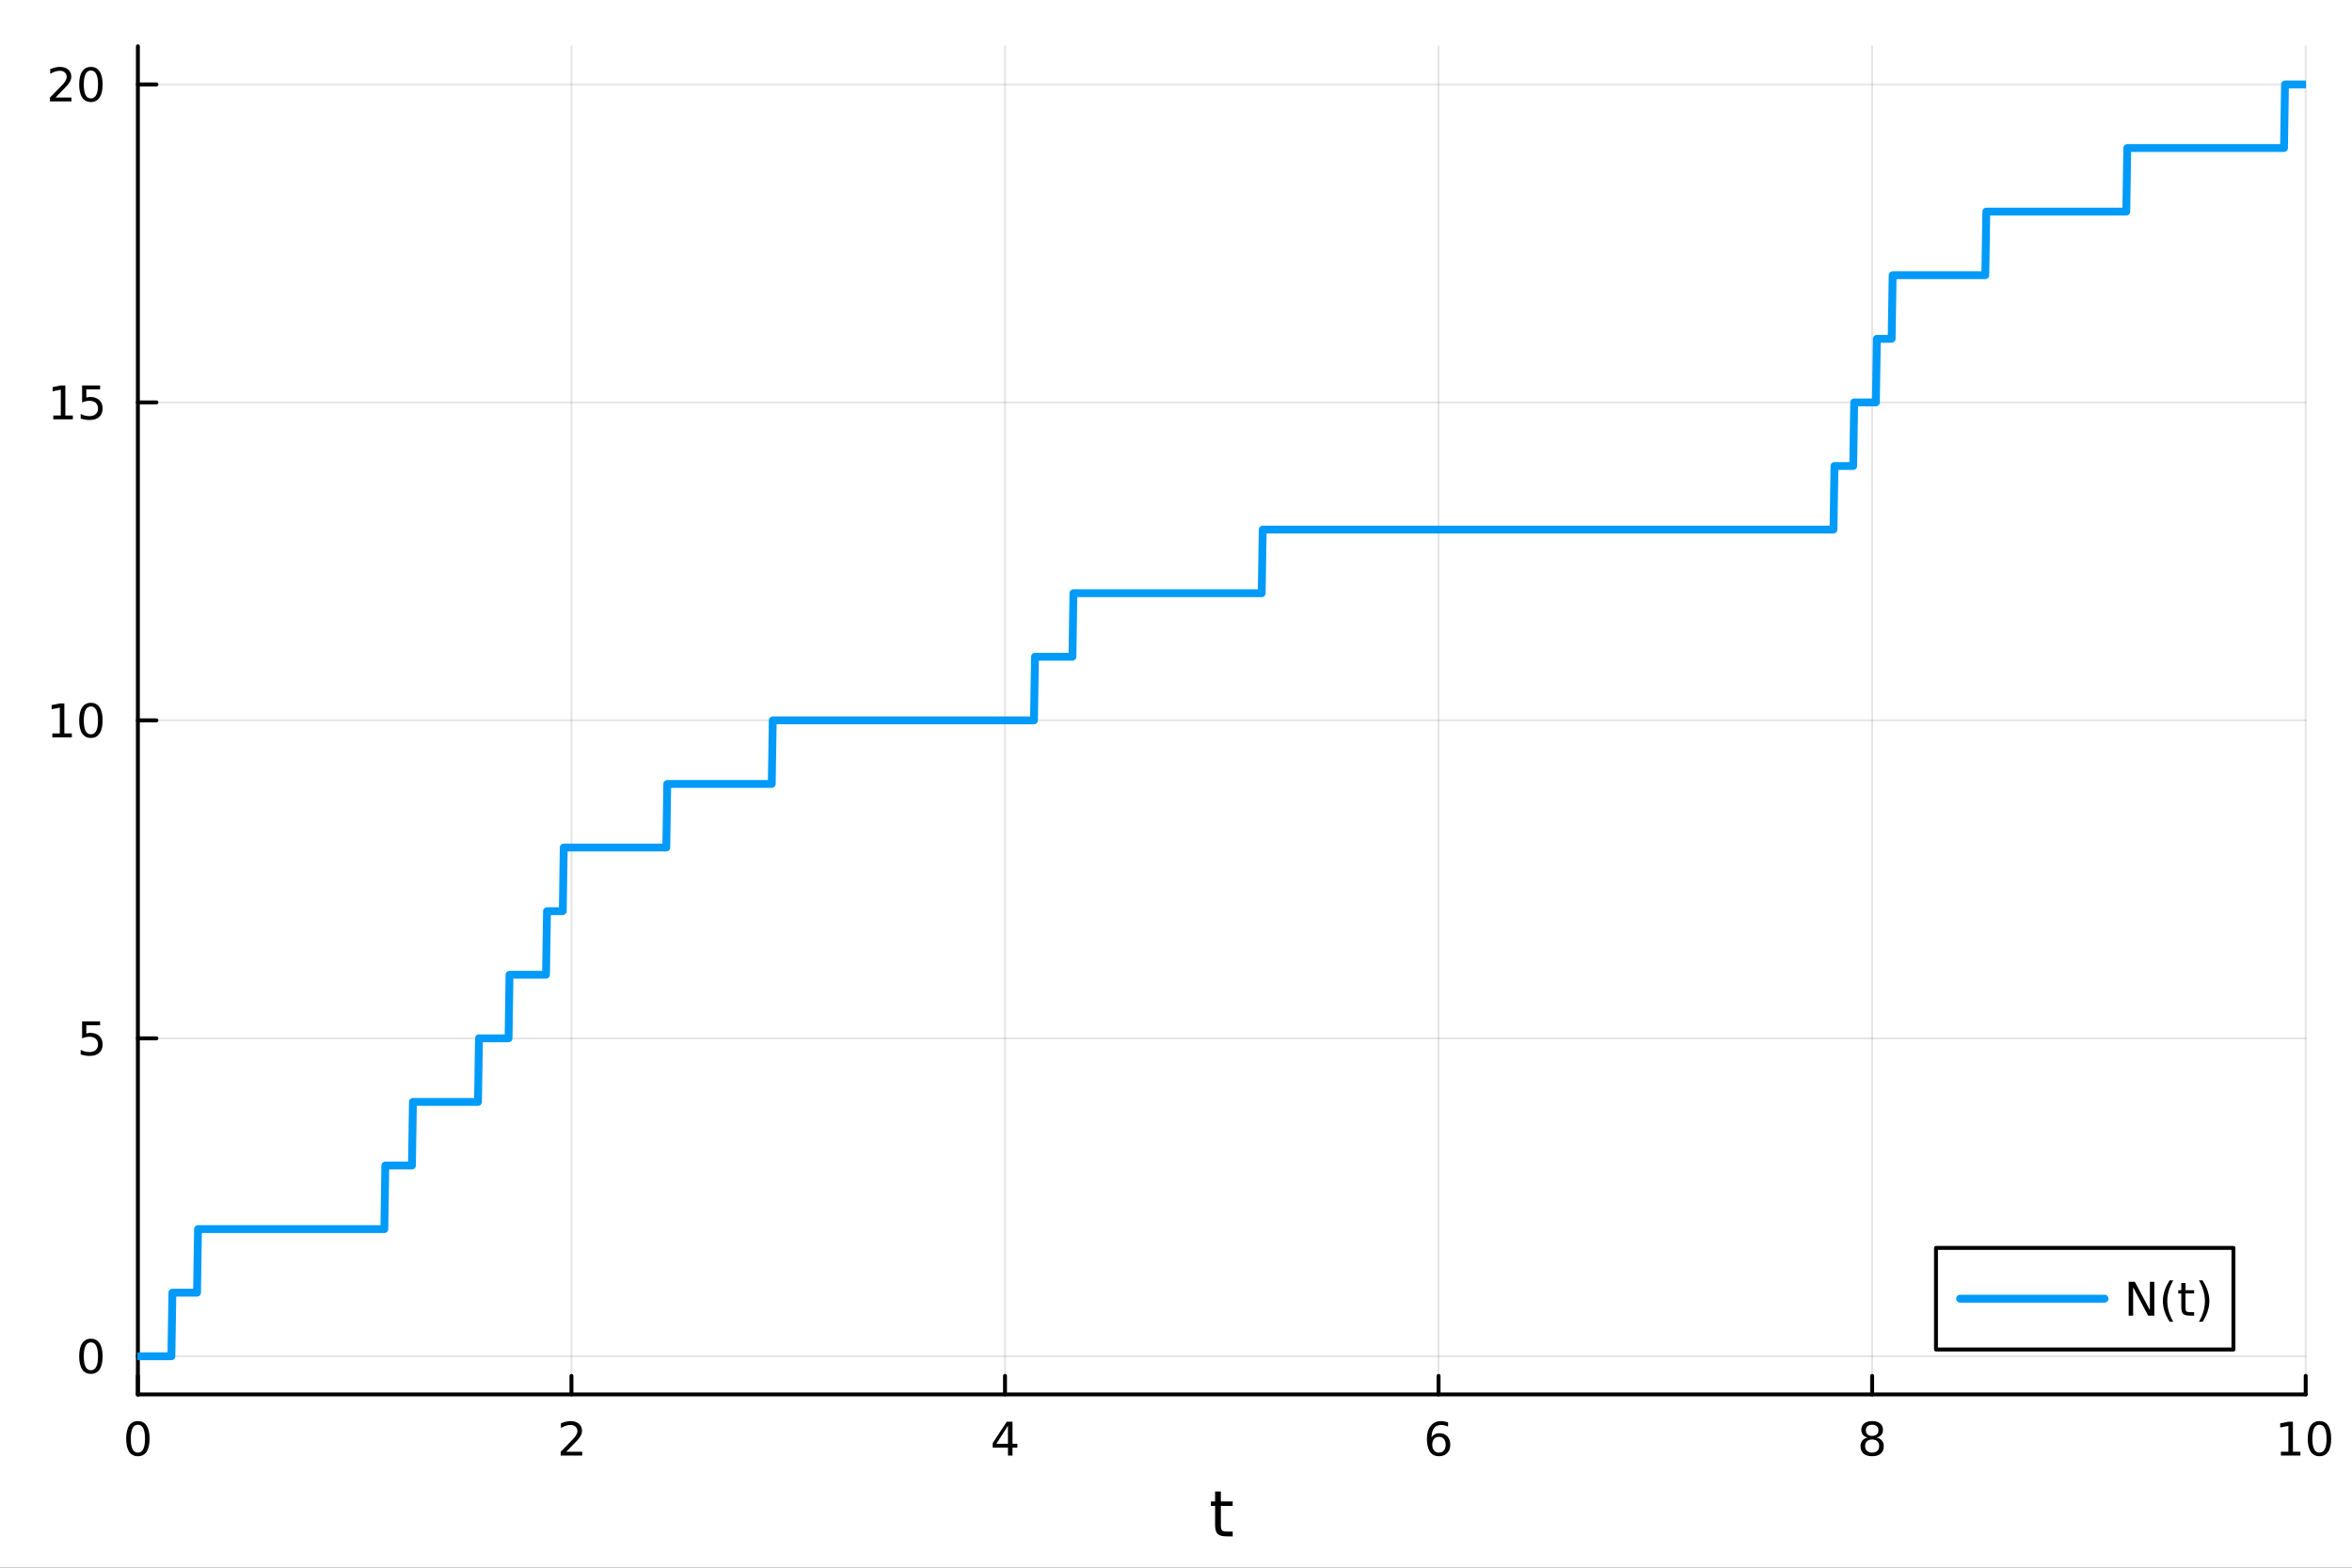 <?xml version="1.0" encoding="utf-8"?>
<svg xmlns="http://www.w3.org/2000/svg" xmlns:xlink="http://www.w3.org/1999/xlink" width="600" height="400" viewBox="0 0 2400 1600">
<rect x="0" y="0" width="2400" height="1600" fill="#333333" stroke="none"/>
<defs>
  <clipPath id="clip480">
    <rect x="0" y="0" width="2400" height="1600"/>
  </clipPath>
</defs>
<path clip-path="url(#clip480)" d="M0 1600 L2400 1600 L2400 0 L0 0  Z" fill="#ffffff" fill-rule="evenodd" fill-opacity="1"/>
<defs>
  <clipPath id="clip481">
    <rect x="480" y="0" width="1681" height="1600"/>
  </clipPath>
</defs>
<path clip-path="url(#clip480)" d="M140.696 1423.18 L2352.76 1423.18 L2352.76 47.244 L140.696 47.244  Z" fill="#ffffff" fill-rule="evenodd" fill-opacity="1"/>
<defs>
  <clipPath id="clip482">
    <rect x="140" y="47" width="2213" height="1377"/>
  </clipPath>
</defs>
<polyline clip-path="url(#clip482)" style="stroke:#000000; stroke-linecap:round; stroke-linejoin:round; stroke-width:2; stroke-opacity:0.1; fill:none" points="140.696,1423.18 140.696,47.244 "/>
<polyline clip-path="url(#clip482)" style="stroke:#000000; stroke-linecap:round; stroke-linejoin:round; stroke-width:2; stroke-opacity:0.1; fill:none" points="583.108,1423.18 583.108,47.244 "/>
<polyline clip-path="url(#clip482)" style="stroke:#000000; stroke-linecap:round; stroke-linejoin:round; stroke-width:2; stroke-opacity:0.1; fill:none" points="1025.52,1423.18 1025.52,47.244 "/>
<polyline clip-path="url(#clip482)" style="stroke:#000000; stroke-linecap:round; stroke-linejoin:round; stroke-width:2; stroke-opacity:0.1; fill:none" points="1467.93,1423.18 1467.93,47.244 "/>
<polyline clip-path="url(#clip482)" style="stroke:#000000; stroke-linecap:round; stroke-linejoin:round; stroke-width:2; stroke-opacity:0.1; fill:none" points="1910.34,1423.18 1910.34,47.244 "/>
<polyline clip-path="url(#clip482)" style="stroke:#000000; stroke-linecap:round; stroke-linejoin:round; stroke-width:2; stroke-opacity:0.1; fill:none" points="2352.76,1423.18 2352.76,47.244 "/>
<polyline clip-path="url(#clip482)" style="stroke:#000000; stroke-linecap:round; stroke-linejoin:round; stroke-width:2; stroke-opacity:0.1; fill:none" points="140.696,1384.24 2352.76,1384.24 "/>
<polyline clip-path="url(#clip482)" style="stroke:#000000; stroke-linecap:round; stroke-linejoin:round; stroke-width:2; stroke-opacity:0.1; fill:none" points="140.696,1059.73 2352.76,1059.73 "/>
<polyline clip-path="url(#clip482)" style="stroke:#000000; stroke-linecap:round; stroke-linejoin:round; stroke-width:2; stroke-opacity:0.1; fill:none" points="140.696,735.212 2352.76,735.212 "/>
<polyline clip-path="url(#clip482)" style="stroke:#000000; stroke-linecap:round; stroke-linejoin:round; stroke-width:2; stroke-opacity:0.1; fill:none" points="140.696,410.699 2352.76,410.699 "/>
<polyline clip-path="url(#clip482)" style="stroke:#000000; stroke-linecap:round; stroke-linejoin:round; stroke-width:2; stroke-opacity:0.1; fill:none" points="140.696,86.186 2352.76,86.186 "/>
<polyline clip-path="url(#clip480)" style="stroke:#000000; stroke-linecap:round; stroke-linejoin:round; stroke-width:4; stroke-opacity:1; fill:none" points="140.696,1423.18 2352.76,1423.18 "/>
<polyline clip-path="url(#clip480)" style="stroke:#000000; stroke-linecap:round; stroke-linejoin:round; stroke-width:4; stroke-opacity:1; fill:none" points="140.696,1423.18 140.696,1404.28 "/>
<polyline clip-path="url(#clip480)" style="stroke:#000000; stroke-linecap:round; stroke-linejoin:round; stroke-width:4; stroke-opacity:1; fill:none" points="583.108,1423.18 583.108,1404.28 "/>
<polyline clip-path="url(#clip480)" style="stroke:#000000; stroke-linecap:round; stroke-linejoin:round; stroke-width:4; stroke-opacity:1; fill:none" points="1025.52,1423.18 1025.52,1404.28 "/>
<polyline clip-path="url(#clip480)" style="stroke:#000000; stroke-linecap:round; stroke-linejoin:round; stroke-width:4; stroke-opacity:1; fill:none" points="1467.93,1423.18 1467.93,1404.28 "/>
<polyline clip-path="url(#clip480)" style="stroke:#000000; stroke-linecap:round; stroke-linejoin:round; stroke-width:4; stroke-opacity:1; fill:none" points="1910.34,1423.18 1910.34,1404.28 "/>
<polyline clip-path="url(#clip480)" style="stroke:#000000; stroke-linecap:round; stroke-linejoin:round; stroke-width:4; stroke-opacity:1; fill:none" points="2352.76,1423.18 2352.76,1404.28 "/>
<path clip-path="url(#clip480)" d="M140.696 1454.1 Q137.084 1454.1 135.256 1457.66 Q133.45 1461.2 133.45 1468.33 Q133.45 1475.44 135.256 1479.01 Q137.084 1482.55 140.696 1482.55 Q144.33 1482.55 146.135 1479.01 Q147.964 1475.44 147.964 1468.33 Q147.964 1461.2 146.135 1457.66 Q144.33 1454.1 140.696 1454.1 M140.696 1450.39 Q146.506 1450.39 149.561 1455 Q152.64 1459.58 152.64 1468.33 Q152.64 1477.06 149.561 1481.67 Q146.506 1486.25 140.696 1486.25 Q134.885 1486.25 131.807 1481.67 Q128.751 1477.06 128.751 1468.33 Q128.751 1459.58 131.807 1455 Q134.885 1450.39 140.696 1450.39 Z" fill="#000000" fill-rule="nonzero" fill-opacity="1" /><path clip-path="url(#clip480)" d="M577.76 1481.64 L594.08 1481.64 L594.08 1485.58 L572.135 1485.58 L572.135 1481.64 Q574.797 1478.89 579.381 1474.26 Q583.987 1469.61 585.168 1468.27 Q587.413 1465.74 588.293 1464.01 Q589.196 1462.25 589.196 1460.56 Q589.196 1457.8 587.251 1456.07 Q585.33 1454.33 582.228 1454.33 Q580.029 1454.33 577.575 1455.09 Q575.145 1455.86 572.367 1457.41 L572.367 1452.69 Q575.191 1451.55 577.645 1450.97 Q580.098 1450.39 582.135 1450.39 Q587.506 1450.39 590.7 1453.08 Q593.895 1455.77 593.895 1460.26 Q593.895 1462.39 593.084 1464.31 Q592.297 1466.2 590.191 1468.8 Q589.612 1469.47 586.51 1472.69 Q583.409 1475.88 577.76 1481.64 Z" fill="#000000" fill-rule="nonzero" fill-opacity="1" /><path clip-path="url(#clip480)" d="M1028.53 1455.09 L1016.72 1473.54 L1028.53 1473.54 L1028.53 1455.09 M1027.3 1451.02 L1033.18 1451.02 L1033.18 1473.54 L1038.11 1473.54 L1038.11 1477.43 L1033.18 1477.43 L1033.18 1485.58 L1028.53 1485.58 L1028.53 1477.43 L1012.93 1477.43 L1012.93 1472.92 L1027.3 1451.02 Z" fill="#000000" fill-rule="nonzero" fill-opacity="1" /><path clip-path="url(#clip480)" d="M1468.34 1466.44 Q1465.19 1466.44 1463.34 1468.59 Q1461.51 1470.74 1461.51 1474.49 Q1461.51 1478.22 1463.34 1480.39 Q1465.19 1482.55 1468.34 1482.55 Q1471.48 1482.55 1473.31 1480.39 Q1475.17 1478.22 1475.17 1474.49 Q1475.17 1470.74 1473.31 1468.59 Q1471.48 1466.44 1468.34 1466.44 M1477.62 1451.78 L1477.62 1456.04 Q1475.86 1455.21 1474.05 1454.77 Q1472.27 1454.33 1470.51 1454.33 Q1465.88 1454.33 1463.43 1457.45 Q1461 1460.58 1460.65 1466.9 Q1462.02 1464.89 1464.08 1463.82 Q1466.14 1462.73 1468.61 1462.73 Q1473.82 1462.73 1476.83 1465.9 Q1479.86 1469.05 1479.86 1474.49 Q1479.86 1479.82 1476.72 1483.03 Q1473.57 1486.25 1468.34 1486.25 Q1462.34 1486.25 1459.17 1481.67 Q1456 1477.06 1456 1468.33 Q1456 1460.14 1459.89 1455.28 Q1463.78 1450.39 1470.33 1450.39 Q1472.09 1450.39 1473.87 1450.74 Q1475.67 1451.09 1477.62 1451.78 Z" fill="#000000" fill-rule="nonzero" fill-opacity="1" /><path clip-path="url(#clip480)" d="M1910.34 1469.17 Q1907.01 1469.17 1905.09 1470.95 Q1903.19 1472.73 1903.19 1475.86 Q1903.19 1478.98 1905.09 1480.77 Q1907.01 1482.55 1910.34 1482.55 Q1913.68 1482.55 1915.6 1480.77 Q1917.52 1478.96 1917.52 1475.86 Q1917.52 1472.73 1915.6 1470.95 Q1913.7 1469.17 1910.34 1469.17 M1905.67 1467.18 Q1902.66 1466.44 1900.97 1464.38 Q1899.3 1462.32 1899.3 1459.35 Q1899.3 1455.21 1902.24 1452.8 Q1905.2 1450.39 1910.34 1450.39 Q1915.51 1450.39 1918.45 1452.8 Q1921.39 1455.21 1921.39 1459.35 Q1921.39 1462.32 1919.7 1464.38 Q1918.03 1466.44 1915.04 1467.18 Q1918.42 1467.96 1920.3 1470.26 Q1922.2 1472.55 1922.2 1475.86 Q1922.2 1480.88 1919.12 1483.57 Q1916.06 1486.25 1910.34 1486.25 Q1904.63 1486.25 1901.55 1483.57 Q1898.49 1480.88 1898.49 1475.86 Q1898.49 1472.55 1900.39 1470.26 Q1902.29 1467.96 1905.67 1467.18 M1903.95 1459.79 Q1903.95 1462.48 1905.62 1463.98 Q1907.31 1465.49 1910.34 1465.49 Q1913.35 1465.49 1915.04 1463.98 Q1916.76 1462.48 1916.76 1459.79 Q1916.76 1457.11 1915.04 1455.6 Q1913.35 1454.1 1910.34 1454.1 Q1907.31 1454.1 1905.62 1455.6 Q1903.95 1457.11 1903.95 1459.79 Z" fill="#000000" fill-rule="nonzero" fill-opacity="1" /><path clip-path="url(#clip480)" d="M2327.44 1481.64 L2335.08 1481.64 L2335.08 1455.28 L2326.77 1456.95 L2326.77 1452.69 L2335.04 1451.02 L2339.71 1451.02 L2339.71 1481.64 L2347.35 1481.64 L2347.35 1485.58 L2327.44 1485.58 L2327.44 1481.64 Z" fill="#000000" fill-rule="nonzero" fill-opacity="1" /><path clip-path="url(#clip480)" d="M2366.8 1454.1 Q2363.18 1454.1 2361.36 1457.66 Q2359.55 1461.2 2359.55 1468.33 Q2359.55 1475.44 2361.36 1479.01 Q2363.18 1482.55 2366.8 1482.55 Q2370.43 1482.55 2372.23 1479.01 Q2374.06 1475.44 2374.06 1468.33 Q2374.06 1461.2 2372.23 1457.66 Q2370.43 1454.1 2366.8 1454.1 M2366.8 1450.39 Q2372.61 1450.39 2375.66 1455 Q2378.74 1459.58 2378.74 1468.33 Q2378.74 1477.06 2375.66 1481.67 Q2372.61 1486.25 2366.8 1486.25 Q2360.99 1486.25 2357.91 1481.67 Q2354.85 1477.06 2354.85 1468.33 Q2354.85 1459.58 2357.91 1455 Q2360.99 1450.39 2366.8 1450.39 Z" fill="#000000" fill-rule="nonzero" fill-opacity="1" /><path clip-path="url(#clip480)" d="M1245.79 1522.27 L1245.79 1532.4 L1257.85 1532.4 L1257.85 1536.95 L1245.79 1536.95 L1245.79 1556.3 Q1245.79 1560.66 1246.96 1561.9 Q1248.17 1563.14 1251.83 1563.14 L1257.85 1563.14 L1257.85 1568.04 L1251.83 1568.04 Q1245.05 1568.04 1242.48 1565.53 Q1239.9 1562.98 1239.9 1556.3 L1239.9 1536.95 L1235.6 1536.95 L1235.6 1532.4 L1239.9 1532.4 L1239.9 1522.27 L1245.79 1522.27 Z" fill="#000000" fill-rule="nonzero" fill-opacity="1" /><polyline clip-path="url(#clip480)" style="stroke:#000000; stroke-linecap:round; stroke-linejoin:round; stroke-width:4; stroke-opacity:1; fill:none" points="140.696,1423.18 140.696,47.244 "/>
<polyline clip-path="url(#clip480)" style="stroke:#000000; stroke-linecap:round; stroke-linejoin:round; stroke-width:4; stroke-opacity:1; fill:none" points="140.696,1384.24 159.593,1384.24 "/>
<polyline clip-path="url(#clip480)" style="stroke:#000000; stroke-linecap:round; stroke-linejoin:round; stroke-width:4; stroke-opacity:1; fill:none" points="140.696,1059.73 159.593,1059.73 "/>
<polyline clip-path="url(#clip480)" style="stroke:#000000; stroke-linecap:round; stroke-linejoin:round; stroke-width:4; stroke-opacity:1; fill:none" points="140.696,735.212 159.593,735.212 "/>
<polyline clip-path="url(#clip480)" style="stroke:#000000; stroke-linecap:round; stroke-linejoin:round; stroke-width:4; stroke-opacity:1; fill:none" points="140.696,410.699 159.593,410.699 "/>
<polyline clip-path="url(#clip480)" style="stroke:#000000; stroke-linecap:round; stroke-linejoin:round; stroke-width:4; stroke-opacity:1; fill:none" points="140.696,86.186 159.593,86.186 "/>
<path clip-path="url(#clip480)" d="M92.751 1370.04 Q89.14 1370.04 87.311 1373.6 Q85.506 1377.14 85.506 1384.27 Q85.506 1391.38 87.311 1394.94 Q89.14 1398.49 92.751 1398.49 Q96.385 1398.49 98.191 1394.94 Q100.02 1391.38 100.02 1384.27 Q100.02 1377.14 98.191 1373.6 Q96.385 1370.04 92.751 1370.04 M92.751 1366.33 Q98.561 1366.33 101.617 1370.94 Q104.696 1375.52 104.696 1384.27 Q104.696 1393 101.617 1397.61 Q98.561 1402.19 92.751 1402.19 Q86.941 1402.19 83.862 1397.61 Q80.807 1393 80.807 1384.27 Q80.807 1375.52 83.862 1370.94 Q86.941 1366.33 92.751 1366.33 Z" fill="#000000" fill-rule="nonzero" fill-opacity="1" /><path clip-path="url(#clip480)" d="M83.793 1042.45 L102.149 1042.45 L102.149 1046.38 L88.075 1046.38 L88.075 1054.85 Q89.094 1054.51 90.112 1054.34 Q91.131 1054.16 92.149 1054.16 Q97.936 1054.16 101.316 1057.33 Q104.696 1060.5 104.696 1065.92 Q104.696 1071.5 101.223 1074.6 Q97.751 1077.68 91.432 1077.68 Q89.256 1077.68 86.987 1077.31 Q84.742 1076.94 82.335 1076.19 L82.335 1071.5 Q84.418 1072.63 86.64 1073.19 Q88.862 1073.74 91.339 1073.74 Q95.344 1073.74 97.682 1071.63 Q100.02 1069.53 100.02 1065.92 Q100.02 1062.31 97.682 1060.2 Q95.344 1058.09 91.339 1058.09 Q89.464 1058.09 87.589 1058.51 Q85.737 1058.93 83.793 1059.81 L83.793 1042.45 Z" fill="#000000" fill-rule="nonzero" fill-opacity="1" /><path clip-path="url(#clip480)" d="M53.4 748.557 L61.038 748.557 L61.038 722.191 L52.728 723.858 L52.728 719.599 L60.992 717.932 L65.668 717.932 L65.668 748.557 L73.307 748.557 L73.307 752.492 L53.4 752.492 L53.4 748.557 Z" fill="#000000" fill-rule="nonzero" fill-opacity="1" /><path clip-path="url(#clip480)" d="M92.751 721.011 Q89.14 721.011 87.311 724.575 Q85.506 728.117 85.506 735.247 Q85.506 742.353 87.311 745.918 Q89.14 749.46 92.751 749.46 Q96.385 749.46 98.191 745.918 Q100.02 742.353 100.02 735.247 Q100.02 728.117 98.191 724.575 Q96.385 721.011 92.751 721.011 M92.751 717.307 Q98.561 717.307 101.617 721.913 Q104.696 726.497 104.696 735.247 Q104.696 743.973 101.617 748.58 Q98.561 753.163 92.751 753.163 Q86.941 753.163 83.862 748.58 Q80.807 743.973 80.807 735.247 Q80.807 726.497 83.862 721.913 Q86.941 717.307 92.751 717.307 Z" fill="#000000" fill-rule="nonzero" fill-opacity="1" /><path clip-path="url(#clip480)" d="M54.395 424.044 L62.034 424.044 L62.034 397.678 L53.724 399.345 L53.724 395.085 L61.987 393.419 L66.663 393.419 L66.663 424.044 L74.302 424.044 L74.302 427.979 L54.395 427.979 L54.395 424.044 Z" fill="#000000" fill-rule="nonzero" fill-opacity="1" /><path clip-path="url(#clip480)" d="M83.793 393.419 L102.149 393.419 L102.149 397.354 L88.075 397.354 L88.075 405.826 Q89.094 405.479 90.112 405.317 Q91.131 405.132 92.149 405.132 Q97.936 405.132 101.316 408.303 Q104.696 411.474 104.696 416.891 Q104.696 422.47 101.223 425.571 Q97.751 428.65 91.432 428.65 Q89.256 428.65 86.987 428.28 Q84.742 427.909 82.335 427.169 L82.335 422.47 Q84.418 423.604 86.64 424.159 Q88.862 424.715 91.339 424.715 Q95.344 424.715 97.682 422.608 Q100.02 420.502 100.02 416.891 Q100.02 413.28 97.682 411.173 Q95.344 409.067 91.339 409.067 Q89.464 409.067 87.589 409.484 Q85.737 409.9 83.793 410.78 L83.793 393.419 Z" fill="#000000" fill-rule="nonzero" fill-opacity="1" /><path clip-path="url(#clip480)" d="M56.617 99.531 L72.936 99.531 L72.936 103.466 L50.992 103.466 L50.992 99.531 Q53.654 96.776 58.237 92.146 Q62.844 87.493 64.025 86.151 Q66.27 83.628 67.149 81.892 Q68.052 80.132 68.052 78.443 Q68.052 75.688 66.108 73.952 Q64.186 72.216 61.085 72.216 Q58.886 72.216 56.432 72.98 Q54.001 73.744 51.224 75.294 L51.224 70.572 Q54.048 69.438 56.501 68.859 Q58.955 68.281 60.992 68.281 Q66.362 68.281 69.557 70.966 Q72.751 73.651 72.751 78.142 Q72.751 80.271 71.941 82.193 Q71.154 84.091 69.048 86.683 Q68.469 87.355 65.367 90.572 Q62.265 93.767 56.617 99.531 Z" fill="#000000" fill-rule="nonzero" fill-opacity="1" /><path clip-path="url(#clip480)" d="M92.751 71.984 Q89.14 71.984 87.311 75.549 Q85.506 79.091 85.506 86.22 Q85.506 93.327 87.311 96.892 Q89.14 100.433 92.751 100.433 Q96.385 100.433 98.191 96.892 Q100.02 93.327 100.02 86.22 Q100.02 79.091 98.191 75.549 Q96.385 71.984 92.751 71.984 M92.751 68.281 Q98.561 68.281 101.617 72.887 Q104.696 77.47 104.696 86.22 Q104.696 94.947 101.617 99.554 Q98.561 104.137 92.751 104.137 Q86.941 104.137 83.862 99.554 Q80.807 94.947 80.807 86.22 Q80.807 77.47 83.862 72.887 Q86.941 68.281 92.751 68.281 Z" fill="#000000" fill-rule="nonzero" fill-opacity="1" /><polyline clip-path="url(#clip482)" style="stroke:#009af9; stroke-linecap:round; stroke-linejoin:round; stroke-width:8; stroke-opacity:1; fill:none" points="140.696,1384.24 141.701,1384.24 142.707,1384.24 143.713,1384.24 144.719,1384.24 145.725,1384.24 146.731,1384.24 147.737,1384.24 148.743,1384.24 149.749,1384.24 150.755,1384.24 151.761,1384.24 152.767,1384.24 153.773,1384.24 154.779,1384.24 155.785,1384.24 156.791,1384.24 157.797,1384.24 158.802,1384.24 159.808,1384.24 160.814,1384.24 161.82,1384.24 162.826,1384.24 163.832,1384.24 164.838,1384.24 165.844,1384.24 166.85,1384.24 167.856,1384.24 168.862,1384.24 169.868,1384.24 170.874,1384.24 171.88,1384.24 172.886,1384.24 173.892,1384.24 174.897,1384.24 175.903,1319.34 176.909,1319.34 177.915,1319.34 178.921,1319.34 179.927,1319.34 180.933,1319.34 181.939,1319.34 182.945,1319.34 183.951,1319.34 184.957,1319.34 185.963,1319.34 186.969,1319.34 187.975,1319.34 188.981,1319.34 189.987,1319.34 190.993,1319.34 191.998,1319.34 193.004,1319.34 194.01,1319.34 195.016,1319.34 196.022,1319.34 197.028,1319.34 198.034,1319.34 199.04,1319.34 200.046,1319.34 201.052,1319.34 202.058,1254.43 203.064,1254.43 204.07,1254.43 205.076,1254.43 206.082,1254.43 207.088,1254.43 208.093,1254.43 209.099,1254.43 210.105,1254.43 211.111,1254.43 212.117,1254.43 213.123,1254.43 214.129,1254.43 215.135,1254.43 216.141,1254.43 217.147,1254.43 218.153,1254.43 219.159,1254.43 220.165,1254.43 221.171,1254.43 222.177,1254.43 223.183,1254.43 224.188,1254.43 225.194,1254.43 226.2,1254.43 227.206,1254.43 228.212,1254.43 229.218,1254.43 230.224,1254.43 231.23,1254.43 232.236,1254.43 233.242,1254.43 234.248,1254.43 235.254,1254.43 236.26,1254.43 237.266,1254.43 238.272,1254.43 239.278,1254.43 240.284,1254.43 241.289,1254.43 242.295,1254.43 243.301,1254.43 244.307,1254.43 245.313,1254.43 246.319,1254.43 247.325,1254.43 248.331,1254.43 249.337,1254.43 250.343,1254.43 251.349,1254.43 252.355,1254.43 253.361,1254.43 254.367,1254.43 255.373,1254.43 256.379,1254.43 257.384,1254.43 258.39,1254.43 259.396,1254.43 260.402,1254.43 261.408,1254.43 262.414,1254.43 263.42,1254.43 264.426,1254.43 265.432,1254.43 266.438,1254.43 267.444,1254.43 268.45,1254.43 269.456,1254.43 270.462,1254.43 271.468,1254.43 272.474,1254.43 273.48,1254.43 274.485,1254.43 275.491,1254.43 276.497,1254.43 277.503,1254.43 278.509,1254.43 279.515,1254.43 280.521,1254.43 281.527,1254.43 282.533,1254.43 283.539,1254.43 284.545,1254.43 285.551,1254.43 286.557,1254.43 287.563,1254.43 288.569,1254.43 289.575,1254.43 290.58,1254.43 291.586,1254.43 292.592,1254.43 293.598,1254.43 294.604,1254.43 295.61,1254.43 296.616,1254.43 297.622,1254.43 298.628,1254.43 299.634,1254.43 300.64,1254.43 301.646,1254.43 302.652,1254.43 303.658,1254.43 304.664,1254.43 305.67,1254.43 306.676,1254.43 307.681,1254.43 308.687,1254.43 309.693,1254.43 310.699,1254.43 311.705,1254.43 312.711,1254.43 313.717,1254.43 314.723,1254.43 315.729,1254.43 316.735,1254.43 317.741,1254.43 318.747,1254.43 319.753,1254.43 320.759,1254.43 321.765,1254.43 322.771,1254.43 323.776,1254.43 324.782,1254.43 325.788,1254.43 326.794,1254.43 327.8,1254.43 328.806,1254.43 329.812,1254.43 330.818,1254.43 331.824,1254.43 332.83,1254.43 333.836,1254.43 334.842,1254.43 335.848,1254.43 336.854,1254.43 337.86,1254.43 338.866,1254.43 339.872,1254.43 340.877,1254.43 341.883,1254.43 342.889,1254.43 343.895,1254.43 344.901,1254.43 345.907,1254.43 346.913,1254.43 347.919,1254.43 348.925,1254.43 349.931,1254.43 350.937,1254.43 351.943,1254.43 352.949,1254.43 353.955,1254.43 354.961,1254.43 355.967,1254.43 356.972,1254.43 357.978,1254.43 358.984,1254.43 359.99,1254.43 360.996,1254.43 362.002,1254.43 363.008,1254.43 364.014,1254.43 365.02,1254.43 366.026,1254.43 367.032,1254.43 368.038,1254.43 369.044,1254.43 370.05,1254.43 371.056,1254.43 372.062,1254.43 373.068,1254.43 374.073,1254.43 375.079,1254.43 376.085,1254.43 377.091,1254.43 378.097,1254.43 379.103,1254.43 380.109,1254.43 381.115,1254.43 382.121,1254.43 383.127,1254.43 384.133,1254.43 385.139,1254.43 386.145,1254.43 387.151,1254.43 388.157,1254.43 389.163,1254.43 390.168,1254.43 391.174,1254.43 392.18,1254.43 393.186,1189.53 394.192,1189.53 395.198,1189.53 396.204,1189.53 397.21,1189.53 398.216,1189.53 399.222,1189.53 400.228,1189.53 401.234,1189.53 402.24,1189.53 403.246,1189.53 404.252,1189.53 405.258,1189.53 406.263,1189.53 407.269,1189.53 408.275,1189.53 409.281,1189.53 410.287,1189.53 411.293,1189.53 412.299,1189.53 413.305,1189.53 414.311,1189.53 415.317,1189.53 416.323,1189.53 417.329,1189.53 418.335,1189.53 419.341,1189.53 420.347,1189.53 421.353,1124.63 422.359,1124.63 423.364,1124.63 424.37,1124.63 425.376,1124.63 426.382,1124.63 427.388,1124.63 428.394,1124.63 429.4,1124.63 430.406,1124.63 431.412,1124.63 432.418,1124.63 433.424,1124.63 434.43,1124.63 435.436,1124.63 436.442,1124.63 437.448,1124.63 438.454,1124.63 439.459,1124.63 440.465,1124.63 441.471,1124.63 442.477,1124.63 443.483,1124.63 444.489,1124.63 445.495,1124.63 446.501,1124.63 447.507,1124.63 448.513,1124.63 449.519,1124.63 450.525,1124.63 451.531,1124.63 452.537,1124.63 453.543,1124.63 454.549,1124.63 455.555,1124.63 456.56,1124.63 457.566,1124.63 458.572,1124.63 459.578,1124.63 460.584,1124.63 461.59,1124.63 462.596,1124.63 463.602,1124.63 464.608,1124.63 465.614,1124.63 466.62,1124.63 467.626,1124.63 468.632,1124.63 469.638,1124.63 470.644,1124.63 471.65,1124.63 472.655,1124.63 473.661,1124.63 474.667,1124.63 475.673,1124.63 476.679,1124.63 477.685,1124.63 478.691,1124.63 479.697,1124.63 480.703,1124.63 481.709,1124.63 482.715,1124.63 483.721,1124.63 484.727,1124.63 485.733,1124.63 486.739,1124.63 487.745,1124.63 488.751,1059.73 489.756,1059.73 490.762,1059.73 491.768,1059.73 492.774,1059.73 493.78,1059.73 494.786,1059.73 495.792,1059.73 496.798,1059.73 497.804,1059.73 498.81,1059.73 499.816,1059.73 500.822,1059.73 501.828,1059.73 502.834,1059.73 503.84,1059.73 504.846,1059.73 505.851,1059.73 506.857,1059.73 507.863,1059.73 508.869,1059.73 509.875,1059.73 510.881,1059.73 511.887,1059.73 512.893,1059.73 513.899,1059.73 514.905,1059.73 515.911,1059.73 516.917,1059.73 517.923,1059.73 518.929,1059.73 519.935,994.822 520.941,994.822 521.947,994.822 522.952,994.822 523.958,994.822 524.964,994.822 525.97,994.822 526.976,994.822 527.982,994.822 528.988,994.822 529.994,994.822 531,994.822 532.006,994.822 533.012,994.822 534.018,994.822 535.024,994.822 536.03,994.822 537.036,994.822 538.042,994.822 539.047,994.822 540.053,994.822 541.059,994.822 542.065,994.822 543.071,994.822 544.077,994.822 545.083,994.822 546.089,994.822 547.095,994.822 548.101,994.822 549.107,994.822 550.113,994.822 551.119,994.822 552.125,994.822 553.131,994.822 554.137,994.822 555.143,994.822 556.148,994.822 557.154,994.822 558.16,929.92 559.166,929.92 560.172,929.92 561.178,929.92 562.184,929.92 563.19,929.92 564.196,929.92 565.202,929.92 566.208,929.92 567.214,929.92 568.22,929.92 569.226,929.92 570.232,929.92 571.238,929.92 572.243,929.92 573.249,929.92 574.255,929.92 575.261,865.017 576.267,865.017 577.273,865.017 578.279,865.017 579.285,865.017 580.291,865.017 581.297,865.017 582.303,865.017 583.309,865.017 584.315,865.017 585.321,865.017 586.327,865.017 587.333,865.017 588.338,865.017 589.344,865.017 590.35,865.017 591.356,865.017 592.362,865.017 593.368,865.017 594.374,865.017 595.38,865.017 596.386,865.017 597.392,865.017 598.398,865.017 599.404,865.017 600.41,865.017 601.416,865.017 602.422,865.017 603.428,865.017 604.434,865.017 605.439,865.017 606.445,865.017 607.451,865.017 608.457,865.017 609.463,865.017 610.469,865.017 611.475,865.017 612.481,865.017 613.487,865.017 614.493,865.017 615.499,865.017 616.505,865.017 617.511,865.017 618.517,865.017 619.523,865.017 620.529,865.017 621.534,865.017 622.54,865.017 623.546,865.017 624.552,865.017 625.558,865.017 626.564,865.017 627.57,865.017 628.576,865.017 629.582,865.017 630.588,865.017 631.594,865.017 632.6,865.017 633.606,865.017 634.612,865.017 635.618,865.017 636.624,865.017 637.63,865.017 638.635,865.017 639.641,865.017 640.647,865.017 641.653,865.017 642.659,865.017 643.665,865.017 644.671,865.017 645.677,865.017 646.683,865.017 647.689,865.017 648.695,865.017 649.701,865.017 650.707,865.017 651.713,865.017 652.719,865.017 653.725,865.017 654.73,865.017 655.736,865.017 656.742,865.017 657.748,865.017 658.754,865.017 659.76,865.017 660.766,865.017 661.772,865.017 662.778,865.017 663.784,865.017 664.79,865.017 665.796,865.017 666.802,865.017 667.808,865.017 668.814,865.017 669.82,865.017 670.826,865.017 671.831,865.017 672.837,865.017 673.843,865.017 674.849,865.017 675.855,865.017 676.861,865.017 677.867,865.017 678.873,865.017 679.879,865.017 680.885,800.115 681.891,800.115 682.897,800.115 683.903,800.115 684.909,800.115 685.915,800.115 686.921,800.115 687.926,800.115 688.932,800.115 689.938,800.115 690.944,800.115 691.95,800.115 692.956,800.115 693.962,800.115 694.968,800.115 695.974,800.115 696.98,800.115 697.986,800.115 698.992,800.115 699.998,800.115 701.004,800.115 702.01,800.115 703.016,800.115 704.022,800.115 705.027,800.115 706.033,800.115 707.039,800.115 708.045,800.115 709.051,800.115 710.057,800.115 711.063,800.115 712.069,800.115 713.075,800.115 714.081,800.115 715.087,800.115 716.093,800.115 717.099,800.115 718.105,800.115 719.111,800.115 720.117,800.115 721.122,800.115 722.128,800.115 723.134,800.115 724.14,800.115 725.146,800.115 726.152,800.115 727.158,800.115 728.164,800.115 729.17,800.115 730.176,800.115 731.182,800.115 732.188,800.115 733.194,800.115 734.2,800.115 735.206,800.115 736.212,800.115 737.218,800.115 738.223,800.115 739.229,800.115 740.235,800.115 741.241,800.115 742.247,800.115 743.253,800.115 744.259,800.115 745.265,800.115 746.271,800.115 747.277,800.115 748.283,800.115 749.289,800.115 750.295,800.115 751.301,800.115 752.307,800.115 753.313,800.115 754.318,800.115 755.324,800.115 756.33,800.115 757.336,800.115 758.342,800.115 759.348,800.115 760.354,800.115 761.36,800.115 762.366,800.115 763.372,800.115 764.378,800.115 765.384,800.115 766.39,800.115 767.396,800.115 768.402,800.115 769.408,800.115 770.413,800.115 771.419,800.115 772.425,800.115 773.431,800.115 774.437,800.115 775.443,800.115 776.449,800.115 777.455,800.115 778.461,800.115 779.467,800.115 780.473,800.115 781.479,800.115 782.485,800.115 783.491,800.115 784.497,800.115 785.503,800.115 786.509,800.115 787.514,800.115 788.52,735.212 789.526,735.212 790.532,735.212 791.538,735.212 792.544,735.212 793.55,735.212 794.556,735.212 795.562,735.212 796.568,735.212 797.574,735.212 798.58,735.212 799.586,735.212 800.592,735.212 801.598,735.212 802.604,735.212 803.609,735.212 804.615,735.212 805.621,735.212 806.627,735.212 807.633,735.212 808.639,735.212 809.645,735.212 810.651,735.212 811.657,735.212 812.663,735.212 813.669,735.212 814.675,735.212 815.681,735.212 816.687,735.212 817.693,735.212 818.699,735.212 819.705,735.212 820.71,735.212 821.716,735.212 822.722,735.212 823.728,735.212 824.734,735.212 825.74,735.212 826.746,735.212 827.752,735.212 828.758,735.212 829.764,735.212 830.77,735.212 831.776,735.212 832.782,735.212 833.788,735.212 834.794,735.212 835.8,735.212 836.805,735.212 837.811,735.212 838.817,735.212 839.823,735.212 840.829,735.212 841.835,735.212 842.841,735.212 843.847,735.212 844.853,735.212 845.859,735.212 846.865,735.212 847.871,735.212 848.877,735.212 849.883,735.212 850.889,735.212 851.895,735.212 852.901,735.212 853.906,735.212 854.912,735.212 855.918,735.212 856.924,735.212 857.93,735.212 858.936,735.212 859.942,735.212 860.948,735.212 861.954,735.212 862.96,735.212 863.966,735.212 864.972,735.212 865.978,735.212 866.984,735.212 867.99,735.212 868.996,735.212 870.001,735.212 871.007,735.212 872.013,735.212 873.019,735.212 874.025,735.212 875.031,735.212 876.037,735.212 877.043,735.212 878.049,735.212 879.055,735.212 880.061,735.212 881.067,735.212 882.073,735.212 883.079,735.212 884.085,735.212 885.091,735.212 886.097,735.212 887.102,735.212 888.108,735.212 889.114,735.212 890.12,735.212 891.126,735.212 892.132,735.212 893.138,735.212 894.144,735.212 895.15,735.212 896.156,735.212 897.162,735.212 898.168,735.212 899.174,735.212 900.18,735.212 901.186,735.212 902.192,735.212 903.197,735.212 904.203,735.212 905.209,735.212 906.215,735.212 907.221,735.212 908.227,735.212 909.233,735.212 910.239,735.212 911.245,735.212 912.251,735.212 913.257,735.212 914.263,735.212 915.269,735.212 916.275,735.212 917.281,735.212 918.287,735.212 919.293,735.212 920.298,735.212 921.304,735.212 922.31,735.212 923.316,735.212 924.322,735.212 925.328,735.212 926.334,735.212 927.34,735.212 928.346,735.212 929.352,735.212 930.358,735.212 931.364,735.212 932.37,735.212 933.376,735.212 934.382,735.212 935.388,735.212 936.393,735.212 937.399,735.212 938.405,735.212 939.411,735.212 940.417,735.212 941.423,735.212 942.429,735.212 943.435,735.212 944.441,735.212 945.447,735.212 946.453,735.212 947.459,735.212 948.465,735.212 949.471,735.212 950.477,735.212 951.483,735.212 952.488,735.212 953.494,735.212 954.5,735.212 955.506,735.212 956.512,735.212 957.518,735.212 958.524,735.212 959.53,735.212 960.536,735.212 961.542,735.212 962.548,735.212 963.554,735.212 964.56,735.212 965.566,735.212 966.572,735.212 967.578,735.212 968.584,735.212 969.589,735.212 970.595,735.212 971.601,735.212 972.607,735.212 973.613,735.212 974.619,735.212 975.625,735.212 976.631,735.212 977.637,735.212 978.643,735.212 979.649,735.212 980.655,735.212 981.661,735.212 982.667,735.212 983.673,735.212 984.679,735.212 985.684,735.212 986.69,735.212 987.696,735.212 988.702,735.212 989.708,735.212 990.714,735.212 991.72,735.212 992.726,735.212 993.732,735.212 994.738,735.212 995.744,735.212 996.75,735.212 997.756,735.212 998.762,735.212 999.768,735.212 1000.77,735.212 1001.78,735.212 1002.79,735.212 1003.79,735.212 1004.8,735.212 1005.8,735.212 1006.81,735.212 1007.82,735.212 1008.82,735.212 1009.83,735.212 1010.83,735.212 1011.84,735.212 1012.84,735.212 1013.85,735.212 1014.86,735.212 1015.86,735.212 1016.87,735.212 1017.87,735.212 1018.88,735.212 1019.89,735.212 1020.89,735.212 1021.9,735.212 1022.9,735.212 1023.91,735.212 1024.92,735.212 1025.92,735.212 1026.93,735.212 1027.93,735.212 1028.94,735.212 1029.95,735.212 1030.95,735.212 1031.96,735.212 1032.96,735.212 1033.97,735.212 1034.98,735.212 1035.98,735.212 1036.99,735.212 1037.99,735.212 1039,735.212 1040.01,735.212 1041.01,735.212 1042.02,735.212 1043.02,735.212 1044.03,735.212 1045.03,735.212 1046.04,735.212 1047.05,735.212 1048.05,735.212 1049.06,735.212 1050.06,735.212 1051.07,735.212 1052.08,735.212 1053.08,735.212 1054.09,735.212 1055.09,735.212 1056.1,670.309 1057.11,670.309 1058.11,670.309 1059.12,670.309 1060.12,670.309 1061.13,670.309 1062.14,670.309 1063.14,670.309 1064.15,670.309 1065.15,670.309 1066.16,670.309 1067.17,670.309 1068.17,670.309 1069.18,670.309 1070.18,670.309 1071.19,670.309 1072.2,670.309 1073.2,670.309 1074.21,670.309 1075.21,670.309 1076.22,670.309 1077.22,670.309 1078.23,670.309 1079.24,670.309 1080.24,670.309 1081.25,670.309 1082.25,670.309 1083.26,670.309 1084.27,670.309 1085.27,670.309 1086.28,670.309 1087.28,670.309 1088.29,670.309 1089.3,670.309 1090.3,670.309 1091.31,670.309 1092.31,670.309 1093.32,670.309 1094.33,670.309 1095.33,605.407 1096.34,605.407 1097.34,605.407 1098.35,605.407 1099.36,605.407 1100.36,605.407 1101.37,605.407 1102.37,605.407 1103.38,605.407 1104.39,605.407 1105.39,605.407 1106.4,605.407 1107.4,605.407 1108.41,605.407 1109.42,605.407 1110.42,605.407 1111.43,605.407 1112.43,605.407 1113.44,605.407 1114.44,605.407 1115.45,605.407 1116.46,605.407 1117.46,605.407 1118.47,605.407 1119.47,605.407 1120.48,605.407 1121.49,605.407 1122.49,605.407 1123.5,605.407 1124.5,605.407 1125.51,605.407 1126.52,605.407 1127.52,605.407 1128.53,605.407 1129.53,605.407 1130.54,605.407 1131.55,605.407 1132.55,605.407 1133.56,605.407 1134.56,605.407 1135.57,605.407 1136.58,605.407 1137.58,605.407 1138.59,605.407 1139.59,605.407 1140.6,605.407 1141.61,605.407 1142.61,605.407 1143.62,605.407 1144.62,605.407 1145.63,605.407 1146.63,605.407 1147.64,605.407 1148.65,605.407 1149.65,605.407 1150.66,605.407 1151.66,605.407 1152.67,605.407 1153.68,605.407 1154.68,605.407 1155.69,605.407 1156.69,605.407 1157.7,605.407 1158.71,605.407 1159.71,605.407 1160.72,605.407 1161.72,605.407 1162.73,605.407 1163.74,605.407 1164.74,605.407 1165.75,605.407 1166.75,605.407 1167.76,605.407 1168.77,605.407 1169.77,605.407 1170.78,605.407 1171.78,605.407 1172.79,605.407 1173.8,605.407 1174.8,605.407 1175.81,605.407 1176.81,605.407 1177.82,605.407 1178.82,605.407 1179.83,605.407 1180.84,605.407 1181.84,605.407 1182.85,605.407 1183.85,605.407 1184.86,605.407 1185.87,605.407 1186.87,605.407 1187.88,605.407 1188.88,605.407 1189.89,605.407 1190.9,605.407 1191.9,605.407 1192.91,605.407 1193.91,605.407 1194.92,605.407 1195.93,605.407 1196.93,605.407 1197.94,605.407 1198.94,605.407 1199.95,605.407 1200.96,605.407 1201.96,605.407 1202.97,605.407 1203.97,605.407 1204.98,605.407 1205.99,605.407 1206.99,605.407 1208,605.407 1209,605.407 1210.01,605.407 1211.01,605.407 1212.02,605.407 1213.03,605.407 1214.03,605.407 1215.04,605.407 1216.04,605.407 1217.05,605.407 1218.06,605.407 1219.06,605.407 1220.07,605.407 1221.07,605.407 1222.08,605.407 1223.09,605.407 1224.09,605.407 1225.1,605.407 1226.1,605.407 1227.11,605.407 1228.12,605.407 1229.12,605.407 1230.13,605.407 1231.13,605.407 1232.14,605.407 1233.15,605.407 1234.15,605.407 1235.16,605.407 1236.16,605.407 1237.17,605.407 1238.18,605.407 1239.18,605.407 1240.19,605.407 1241.19,605.407 1242.2,605.407 1243.2,605.407 1244.21,605.407 1245.22,605.407 1246.22,605.407 1247.23,605.407 1248.23,605.407 1249.24,605.407 1250.25,605.407 1251.25,605.407 1252.26,605.407 1253.26,605.407 1254.27,605.407 1255.28,605.407 1256.28,605.407 1257.29,605.407 1258.29,605.407 1259.3,605.407 1260.31,605.407 1261.31,605.407 1262.32,605.407 1263.32,605.407 1264.33,605.407 1265.34,605.407 1266.34,605.407 1267.35,605.407 1268.35,605.407 1269.36,605.407 1270.37,605.407 1271.37,605.407 1272.38,605.407 1273.38,605.407 1274.39,605.407 1275.39,605.407 1276.4,605.407 1277.41,605.407 1278.41,605.407 1279.42,605.407 1280.42,605.407 1281.43,605.407 1282.44,605.407 1283.44,605.407 1284.45,605.407 1285.45,605.407 1286.46,605.407 1287.47,605.407 1288.47,540.504 1289.48,540.504 1290.48,540.504 1291.49,540.504 1292.5,540.504 1293.5,540.504 1294.51,540.504 1295.51,540.504 1296.52,540.504 1297.53,540.504 1298.53,540.504 1299.54,540.504 1300.54,540.504 1301.55,540.504 1302.56,540.504 1303.56,540.504 1304.57,540.504 1305.57,540.504 1306.58,540.504 1307.59,540.504 1308.59,540.504 1309.6,540.504 1310.6,540.504 1311.61,540.504 1312.61,540.504 1313.62,540.504 1314.63,540.504 1315.63,540.504 1316.64,540.504 1317.64,540.504 1318.65,540.504 1319.66,540.504 1320.66,540.504 1321.67,540.504 1322.67,540.504 1323.68,540.504 1324.69,540.504 1325.69,540.504 1326.7,540.504 1327.7,540.504 1328.71,540.504 1329.72,540.504 1330.72,540.504 1331.73,540.504 1332.73,540.504 1333.74,540.504 1334.75,540.504 1335.75,540.504 1336.76,540.504 1337.76,540.504 1338.77,540.504 1339.78,540.504 1340.78,540.504 1341.79,540.504 1342.79,540.504 1343.8,540.504 1344.8,540.504 1345.81,540.504 1346.82,540.504 1347.82,540.504 1348.83,540.504 1349.83,540.504 1350.84,540.504 1351.85,540.504 1352.85,540.504 1353.86,540.504 1354.86,540.504 1355.87,540.504 1356.88,540.504 1357.88,540.504 1358.89,540.504 1359.89,540.504 1360.9,540.504 1361.91,540.504 1362.91,540.504 1363.92,540.504 1364.92,540.504 1365.93,540.504 1366.94,540.504 1367.94,540.504 1368.95,540.504 1369.95,540.504 1370.96,540.504 1371.97,540.504 1372.97,540.504 1373.98,540.504 1374.98,540.504 1375.99,540.504 1376.99,540.504 1378,540.504 1379.01,540.504 1380.01,540.504 1381.02,540.504 1382.02,540.504 1383.03,540.504 1384.04,540.504 1385.04,540.504 1386.05,540.504 1387.05,540.504 1388.06,540.504 1389.07,540.504 1390.07,540.504 1391.08,540.504 1392.08,540.504 1393.09,540.504 1394.1,540.504 1395.1,540.504 1396.11,540.504 1397.11,540.504 1398.12,540.504 1399.13,540.504 1400.13,540.504 1401.14,540.504 1402.14,540.504 1403.15,540.504 1404.16,540.504 1405.16,540.504 1406.17,540.504 1407.17,540.504 1408.18,540.504 1409.18,540.504 1410.19,540.504 1411.2,540.504 1412.2,540.504 1413.21,540.504 1414.21,540.504 1415.22,540.504 1416.23,540.504 1417.23,540.504 1418.24,540.504 1419.24,540.504 1420.25,540.504 1421.26,540.504 1422.26,540.504 1423.27,540.504 1424.27,540.504 1425.28,540.504 1426.29,540.504 1427.29,540.504 1428.3,540.504 1429.3,540.504 1430.31,540.504 1431.32,540.504 1432.32,540.504 1433.33,540.504 1434.33,540.504 1435.34,540.504 1436.35,540.504 1437.35,540.504 1438.36,540.504 1439.36,540.504 1440.37,540.504 1441.37,540.504 1442.38,540.504 1443.39,540.504 1444.39,540.504 1445.4,540.504 1446.4,540.504 1447.41,540.504 1448.42,540.504 1449.42,540.504 1450.43,540.504 1451.43,540.504 1452.44,540.504 1453.45,540.504 1454.45,540.504 1455.46,540.504 1456.46,540.504 1457.47,540.504 1458.48,540.504 1459.48,540.504 1460.49,540.504 1461.49,540.504 1462.5,540.504 1463.51,540.504 1464.51,540.504 1465.52,540.504 1466.52,540.504 1467.53,540.504 1468.54,540.504 1469.54,540.504 1470.55,540.504 1471.55,540.504 1472.56,540.504 1473.57,540.504 1474.57,540.504 1475.58,540.504 1476.58,540.504 1477.59,540.504 1478.59,540.504 1479.6,540.504 1480.61,540.504 1481.61,540.504 1482.62,540.504 1483.62,540.504 1484.63,540.504 1485.64,540.504 1486.64,540.504 1487.65,540.504 1488.65,540.504 1489.66,540.504 1490.67,540.504 1491.67,540.504 1492.68,540.504 1493.68,540.504 1494.69,540.504 1495.7,540.504 1496.7,540.504 1497.71,540.504 1498.71,540.504 1499.72,540.504 1500.73,540.504 1501.73,540.504 1502.74,540.504 1503.74,540.504 1504.75,540.504 1505.76,540.504 1506.76,540.504 1507.77,540.504 1508.77,540.504 1509.78,540.504 1510.78,540.504 1511.79,540.504 1512.8,540.504 1513.8,540.504 1514.81,540.504 1515.81,540.504 1516.82,540.504 1517.83,540.504 1518.83,540.504 1519.84,540.504 1520.84,540.504 1521.85,540.504 1522.86,540.504 1523.86,540.504 1524.87,540.504 1525.87,540.504 1526.88,540.504 1527.89,540.504 1528.89,540.504 1529.9,540.504 1530.9,540.504 1531.91,540.504 1532.92,540.504 1533.92,540.504 1534.93,540.504 1535.93,540.504 1536.94,540.504 1537.95,540.504 1538.95,540.504 1539.96,540.504 1540.96,540.504 1541.97,540.504 1542.97,540.504 1543.98,540.504 1544.99,540.504 1545.99,540.504 1547,540.504 1548,540.504 1549.01,540.504 1550.02,540.504 1551.02,540.504 1552.03,540.504 1553.03,540.504 1554.04,540.504 1555.05,540.504 1556.05,540.504 1557.06,540.504 1558.06,540.504 1559.07,540.504 1560.08,540.504 1561.08,540.504 1562.09,540.504 1563.09,540.504 1564.1,540.504 1565.11,540.504 1566.11,540.504 1567.12,540.504 1568.12,540.504 1569.13,540.504 1570.14,540.504 1571.14,540.504 1572.15,540.504 1573.15,540.504 1574.16,540.504 1575.16,540.504 1576.17,540.504 1577.18,540.504 1578.18,540.504 1579.19,540.504 1580.19,540.504 1581.2,540.504 1582.21,540.504 1583.21,540.504 1584.22,540.504 1585.22,540.504 1586.23,540.504 1587.24,540.504 1588.24,540.504 1589.25,540.504 1590.25,540.504 1591.26,540.504 1592.27,540.504 1593.27,540.504 1594.28,540.504 1595.28,540.504 1596.29,540.504 1597.3,540.504 1598.3,540.504 1599.31,540.504 1600.31,540.504 1601.32,540.504 1602.33,540.504 1603.33,540.504 1604.34,540.504 1605.34,540.504 1606.35,540.504 1607.35,540.504 1608.36,540.504 1609.37,540.504 1610.37,540.504 1611.38,540.504 1612.38,540.504 1613.39,540.504 1614.4,540.504 1615.4,540.504 1616.41,540.504 1617.41,540.504 1618.42,540.504 1619.43,540.504 1620.43,540.504 1621.44,540.504 1622.44,540.504 1623.45,540.504 1624.46,540.504 1625.46,540.504 1626.47,540.504 1627.47,540.504 1628.48,540.504 1629.49,540.504 1630.49,540.504 1631.5,540.504 1632.5,540.504 1633.51,540.504 1634.52,540.504 1635.52,540.504 1636.53,540.504 1637.53,540.504 1638.54,540.504 1639.54,540.504 1640.55,540.504 1641.56,540.504 1642.56,540.504 1643.57,540.504 1644.57,540.504 1645.58,540.504 1646.59,540.504 1647.59,540.504 1648.6,540.504 1649.6,540.504 1650.61,540.504 1651.62,540.504 1652.62,540.504 1653.63,540.504 1654.63,540.504 1655.64,540.504 1656.65,540.504 1657.65,540.504 1658.66,540.504 1659.66,540.504 1660.67,540.504 1661.68,540.504 1662.68,540.504 1663.69,540.504 1664.69,540.504 1665.7,540.504 1666.71,540.504 1667.71,540.504 1668.72,540.504 1669.72,540.504 1670.73,540.504 1671.74,540.504 1672.74,540.504 1673.75,540.504 1674.75,540.504 1675.76,540.504 1676.76,540.504 1677.77,540.504 1678.78,540.504 1679.78,540.504 1680.79,540.504 1681.79,540.504 1682.8,540.504 1683.81,540.504 1684.81,540.504 1685.82,540.504 1686.82,540.504 1687.83,540.504 1688.84,540.504 1689.84,540.504 1690.85,540.504 1691.85,540.504 1692.86,540.504 1693.87,540.504 1694.87,540.504 1695.88,540.504 1696.88,540.504 1697.89,540.504 1698.9,540.504 1699.9,540.504 1700.91,540.504 1701.91,540.504 1702.92,540.504 1703.93,540.504 1704.93,540.504 1705.94,540.504 1706.94,540.504 1707.95,540.504 1708.95,540.504 1709.96,540.504 1710.97,540.504 1711.97,540.504 1712.98,540.504 1713.98,540.504 1714.99,540.504 1716,540.504 1717,540.504 1718.01,540.504 1719.01,540.504 1720.02,540.504 1721.03,540.504 1722.03,540.504 1723.04,540.504 1724.04,540.504 1725.05,540.504 1726.06,540.504 1727.06,540.504 1728.07,540.504 1729.07,540.504 1730.08,540.504 1731.09,540.504 1732.09,540.504 1733.1,540.504 1734.1,540.504 1735.11,540.504 1736.12,540.504 1737.12,540.504 1738.13,540.504 1739.13,540.504 1740.14,540.504 1741.14,540.504 1742.15,540.504 1743.16,540.504 1744.16,540.504 1745.17,540.504 1746.17,540.504 1747.18,540.504 1748.19,540.504 1749.19,540.504 1750.2,540.504 1751.2,540.504 1752.21,540.504 1753.22,540.504 1754.22,540.504 1755.23,540.504 1756.23,540.504 1757.24,540.504 1758.25,540.504 1759.25,540.504 1760.26,540.504 1761.26,540.504 1762.27,540.504 1763.28,540.504 1764.28,540.504 1765.29,540.504 1766.29,540.504 1767.3,540.504 1768.31,540.504 1769.31,540.504 1770.32,540.504 1771.32,540.504 1772.33,540.504 1773.33,540.504 1774.34,540.504 1775.35,540.504 1776.35,540.504 1777.36,540.504 1778.36,540.504 1779.37,540.504 1780.38,540.504 1781.38,540.504 1782.39,540.504 1783.39,540.504 1784.4,540.504 1785.41,540.504 1786.41,540.504 1787.42,540.504 1788.42,540.504 1789.43,540.504 1790.44,540.504 1791.44,540.504 1792.45,540.504 1793.45,540.504 1794.46,540.504 1795.47,540.504 1796.47,540.504 1797.48,540.504 1798.48,540.504 1799.49,540.504 1800.5,540.504 1801.5,540.504 1802.51,540.504 1803.51,540.504 1804.52,540.504 1805.52,540.504 1806.53,540.504 1807.54,540.504 1808.54,540.504 1809.55,540.504 1810.55,540.504 1811.56,540.504 1812.57,540.504 1813.57,540.504 1814.58,540.504 1815.58,540.504 1816.59,540.504 1817.6,540.504 1818.6,540.504 1819.61,540.504 1820.61,540.504 1821.62,540.504 1822.63,540.504 1823.63,540.504 1824.64,540.504 1825.64,540.504 1826.65,540.504 1827.66,540.504 1828.66,540.504 1829.67,540.504 1830.67,540.504 1831.68,540.504 1832.69,540.504 1833.69,540.504 1834.7,540.504 1835.7,540.504 1836.71,540.504 1837.72,540.504 1838.72,540.504 1839.73,540.504 1840.73,540.504 1841.74,540.504 1842.74,540.504 1843.75,540.504 1844.76,540.504 1845.76,540.504 1846.77,540.504 1847.77,540.504 1848.78,540.504 1849.79,540.504 1850.79,540.504 1851.8,540.504 1852.8,540.504 1853.81,540.504 1854.82,540.504 1855.82,540.504 1856.83,540.504 1857.83,540.504 1858.84,540.504 1859.85,540.504 1860.85,540.504 1861.86,540.504 1862.86,540.504 1863.87,540.504 1864.88,540.504 1865.88,540.504 1866.89,540.504 1867.89,540.504 1868.9,540.504 1869.91,540.504 1870.91,540.504 1871.92,475.601 1872.92,475.601 1873.93,475.601 1874.93,475.601 1875.94,475.601 1876.95,475.601 1877.95,475.601 1878.96,475.601 1879.96,475.601 1880.97,475.601 1881.98,475.601 1882.98,475.601 1883.99,475.601 1884.99,475.601 1886,475.601 1887.01,475.601 1888.01,475.601 1889.02,475.601 1890.02,475.601 1891.03,475.601 1892.04,410.699 1893.04,410.699 1894.05,410.699 1895.05,410.699 1896.06,410.699 1897.07,410.699 1898.07,410.699 1899.08,410.699 1900.08,410.699 1901.09,410.699 1902.1,410.699 1903.1,410.699 1904.11,410.699 1905.11,410.699 1906.12,410.699 1907.12,410.699 1908.13,410.699 1909.14,410.699 1910.14,410.699 1911.15,410.699 1912.15,410.699 1913.16,410.699 1914.17,410.699 1915.17,345.796 1916.18,345.796 1917.18,345.796 1918.19,345.796 1919.2,345.796 1920.2,345.796 1921.21,345.796 1922.21,345.796 1923.22,345.796 1924.23,345.796 1925.23,345.796 1926.24,345.796 1927.24,345.796 1928.25,345.796 1929.26,345.796 1930.26,345.796 1931.27,280.894 1932.27,280.894 1933.28,280.894 1934.29,280.894 1935.29,280.894 1936.3,280.894 1937.3,280.894 1938.31,280.894 1939.31,280.894 1940.32,280.894 1941.33,280.894 1942.33,280.894 1943.34,280.894 1944.34,280.894 1945.35,280.894 1946.36,280.894 1947.36,280.894 1948.37,280.894 1949.37,280.894 1950.38,280.894 1951.39,280.894 1952.39,280.894 1953.4,280.894 1954.4,280.894 1955.41,280.894 1956.42,280.894 1957.42,280.894 1958.43,280.894 1959.43,280.894 1960.44,280.894 1961.45,280.894 1962.45,280.894 1963.46,280.894 1964.46,280.894 1965.47,280.894 1966.48,280.894 1967.48,280.894 1968.49,280.894 1969.49,280.894 1970.5,280.894 1971.5,280.894 1972.51,280.894 1973.52,280.894 1974.52,280.894 1975.53,280.894 1976.53,280.894 1977.54,280.894 1978.55,280.894 1979.55,280.894 1980.56,280.894 1981.56,280.894 1982.57,280.894 1983.58,280.894 1984.58,280.894 1985.59,280.894 1986.59,280.894 1987.6,280.894 1988.61,280.894 1989.61,280.894 1990.62,280.894 1991.62,280.894 1992.63,280.894 1993.64,280.894 1994.64,280.894 1995.65,280.894 1996.65,280.894 1997.66,280.894 1998.67,280.894 1999.67,280.894 2000.68,280.894 2001.68,280.894 2002.69,280.894 2003.69,280.894 2004.7,280.894 2005.71,280.894 2006.71,280.894 2007.72,280.894 2008.72,280.894 2009.73,280.894 2010.74,280.894 2011.74,280.894 2012.75,280.894 2013.75,280.894 2014.76,280.894 2015.77,280.894 2016.77,280.894 2017.78,280.894 2018.78,280.894 2019.79,280.894 2020.8,280.894 2021.8,280.894 2022.81,280.894 2023.81,280.894 2024.82,280.894 2025.83,280.894 2026.83,215.991 2027.84,215.991 2028.84,215.991 2029.85,215.991 2030.86,215.991 2031.86,215.991 2032.87,215.991 2033.87,215.991 2034.88,215.991 2035.89,215.991 2036.89,215.991 2037.9,215.991 2038.9,215.991 2039.91,215.991 2040.91,215.991 2041.92,215.991 2042.93,215.991 2043.93,215.991 2044.94,215.991 2045.94,215.991 2046.95,215.991 2047.96,215.991 2048.96,215.991 2049.97,215.991 2050.97,215.991 2051.98,215.991 2052.99,215.991 2053.99,215.991 2055,215.991 2056,215.991 2057.01,215.991 2058.02,215.991 2059.02,215.991 2060.03,215.991 2061.03,215.991 2062.04,215.991 2063.05,215.991 2064.05,215.991 2065.06,215.991 2066.06,215.991 2067.07,215.991 2068.08,215.991 2069.08,215.991 2070.09,215.991 2071.09,215.991 2072.1,215.991 2073.1,215.991 2074.11,215.991 2075.12,215.991 2076.12,215.991 2077.13,215.991 2078.13,215.991 2079.14,215.991 2080.15,215.991 2081.15,215.991 2082.16,215.991 2083.16,215.991 2084.17,215.991 2085.18,215.991 2086.18,215.991 2087.19,215.991 2088.19,215.991 2089.2,215.991 2090.21,215.991 2091.21,215.991 2092.22,215.991 2093.22,215.991 2094.23,215.991 2095.24,215.991 2096.24,215.991 2097.25,215.991 2098.25,215.991 2099.26,215.991 2100.27,215.991 2101.27,215.991 2102.28,215.991 2103.28,215.991 2104.29,215.991 2105.29,215.991 2106.3,215.991 2107.31,215.991 2108.31,215.991 2109.32,215.991 2110.32,215.991 2111.33,215.991 2112.34,215.991 2113.34,215.991 2114.35,215.991 2115.35,215.991 2116.36,215.991 2117.37,215.991 2118.37,215.991 2119.38,215.991 2120.38,215.991 2121.39,215.991 2122.4,215.991 2123.4,215.991 2124.41,215.991 2125.41,215.991 2126.42,215.991 2127.43,215.991 2128.43,215.991 2129.44,215.991 2130.44,215.991 2131.45,215.991 2132.46,215.991 2133.46,215.991 2134.47,215.991 2135.47,215.991 2136.48,215.991 2137.48,215.991 2138.49,215.991 2139.5,215.991 2140.5,215.991 2141.51,215.991 2142.51,215.991 2143.52,215.991 2144.53,215.991 2145.53,215.991 2146.54,215.991 2147.54,215.991 2148.55,215.991 2149.56,215.991 2150.56,215.991 2151.57,215.991 2152.57,215.991 2153.58,215.991 2154.59,215.991 2155.59,215.991 2156.6,215.991 2157.6,215.991 2158.61,215.991 2159.62,215.991 2160.62,215.991 2161.63,215.991 2162.63,215.991 2163.64,215.991 2164.65,215.991 2165.65,215.991 2166.66,215.991 2167.66,215.991 2168.67,215.991 2169.67,215.991 2170.68,151.088 2171.69,151.088 2172.69,151.088 2173.7,151.088 2174.7,151.088 2175.71,151.088 2176.72,151.088 2177.72,151.088 2178.73,151.088 2179.73,151.088 2180.74,151.088 2181.75,151.088 2182.75,151.088 2183.76,151.088 2184.76,151.088 2185.77,151.088 2186.78,151.088 2187.78,151.088 2188.79,151.088 2189.79,151.088 2190.8,151.088 2191.81,151.088 2192.81,151.088 2193.82,151.088 2194.82,151.088 2195.83,151.088 2196.84,151.088 2197.84,151.088 2198.85,151.088 2199.85,151.088 2200.86,151.088 2201.87,151.088 2202.87,151.088 2203.88,151.088 2204.88,151.088 2205.89,151.088 2206.89,151.088 2207.9,151.088 2208.91,151.088 2209.91,151.088 2210.92,151.088 2211.92,151.088 2212.93,151.088 2213.94,151.088 2214.94,151.088 2215.95,151.088 2216.95,151.088 2217.96,151.088 2218.97,151.088 2219.97,151.088 2220.98,151.088 2221.98,151.088 2222.99,151.088 2224,151.088 2225,151.088 2226.01,151.088 2227.01,151.088 2228.02,151.088 2229.03,151.088 2230.03,151.088 2231.04,151.088 2232.04,151.088 2233.05,151.088 2234.06,151.088 2235.06,151.088 2236.07,151.088 2237.07,151.088 2238.08,151.088 2239.08,151.088 2240.09,151.088 2241.1,151.088 2242.1,151.088 2243.11,151.088 2244.11,151.088 2245.12,151.088 2246.13,151.088 2247.13,151.088 2248.14,151.088 2249.14,151.088 2250.15,151.088 2251.16,151.088 2252.16,151.088 2253.17,151.088 2254.17,151.088 2255.18,151.088 2256.19,151.088 2257.19,151.088 2258.2,151.088 2259.2,151.088 2260.21,151.088 2261.22,151.088 2262.22,151.088 2263.23,151.088 2264.23,151.088 2265.24,151.088 2266.25,151.088 2267.25,151.088 2268.26,151.088 2269.26,151.088 2270.27,151.088 2271.27,151.088 2272.28,151.088 2273.29,151.088 2274.29,151.088 2275.3,151.088 2276.3,151.088 2277.31,151.088 2278.32,151.088 2279.32,151.088 2280.33,151.088 2281.33,151.088 2282.34,151.088 2283.35,151.088 2284.35,151.088 2285.36,151.088 2286.36,151.088 2287.37,151.088 2288.38,151.088 2289.38,151.088 2290.39,151.088 2291.39,151.088 2292.4,151.088 2293.41,151.088 2294.41,151.088 2295.42,151.088 2296.42,151.088 2297.43,151.088 2298.44,151.088 2299.44,151.088 2300.45,151.088 2301.45,151.088 2302.46,151.088 2303.46,151.088 2304.47,151.088 2305.48,151.088 2306.48,151.088 2307.49,151.088 2308.49,151.088 2309.5,151.088 2310.51,151.088 2311.51,151.088 2312.52,151.088 2313.52,151.088 2314.53,151.088 2315.54,151.088 2316.54,151.088 2317.55,151.088 2318.55,151.088 2319.56,151.088 2320.57,151.088 2321.57,151.088 2322.58,151.088 2323.58,151.088 2324.59,151.088 2325.6,151.088 2326.6,151.088 2327.61,151.088 2328.61,151.088 2329.62,151.088 2330.63,151.088 2331.63,86.186 2332.64,86.186 2333.64,86.186 2334.65,86.186 2335.65,86.186 2336.66,86.186 2337.67,86.186 2338.67,86.186 2339.68,86.186 2340.68,86.186 2341.69,86.186 2342.7,86.186 2343.7,86.186 2344.71,86.186 2345.71,86.186 2346.72,86.186 2347.73,86.186 2348.73,86.186 2349.74,86.186 2350.74,86.186 2351.75,86.186 2352.76,86.186 "/>
<path clip-path="url(#clip480)" d="M1975.5 1377.32 L2279.02 1377.32 L2279.02 1273.64 L1975.5 1273.64  Z" fill="#ffffff" fill-rule="evenodd" fill-opacity="1"/>
<polyline clip-path="url(#clip480)" style="stroke:#000000; stroke-linecap:round; stroke-linejoin:round; stroke-width:4; stroke-opacity:1; fill:none" points="1975.5,1377.32 2279.02,1377.32 2279.02,1273.64 1975.5,1273.64 1975.5,1377.32 "/>
<polyline clip-path="url(#clip480)" style="stroke:#009af9; stroke-linecap:round; stroke-linejoin:round; stroke-width:8; stroke-opacity:1; fill:none" points="2000.08,1325.48 2147.55,1325.48 "/>
<path clip-path="url(#clip480)" d="M2172.13 1308.2 L2178.42 1308.2 L2193.75 1337.11 L2193.75 1308.2 L2198.29 1308.2 L2198.29 1342.76 L2191.99 1342.76 L2176.66 1313.84 L2176.66 1342.76 L2172.13 1342.76 L2172.13 1308.2 Z" fill="#000000" fill-rule="nonzero" fill-opacity="1" /><path clip-path="url(#clip480)" d="M2217.64 1306.78 Q2214.53 1312.11 2213.03 1317.32 Q2211.53 1322.52 2211.53 1327.87 Q2211.53 1333.22 2213.03 1338.47 Q2214.56 1343.7 2217.64 1349.01 L2213.93 1349.01 Q2210.46 1343.57 2208.72 1338.31 Q2207.01 1333.06 2207.01 1327.87 Q2207.01 1322.71 2208.72 1317.48 Q2210.44 1312.25 2213.93 1306.78 L2217.64 1306.78 Z" fill="#000000" fill-rule="nonzero" fill-opacity="1" /><path clip-path="url(#clip480)" d="M2230.11 1309.47 L2230.11 1316.83 L2238.89 1316.83 L2238.89 1320.14 L2230.11 1320.14 L2230.11 1334.21 Q2230.11 1337.38 2230.97 1338.29 Q2231.85 1339.19 2234.51 1339.19 L2238.89 1339.19 L2238.89 1342.76 L2234.51 1342.76 Q2229.58 1342.76 2227.71 1340.93 Q2225.83 1339.07 2225.83 1334.21 L2225.83 1320.14 L2222.71 1320.14 L2222.71 1316.83 L2225.83 1316.83 L2225.83 1309.47 L2230.11 1309.47 Z" fill="#000000" fill-rule="nonzero" fill-opacity="1" /><path clip-path="url(#clip480)" d="M2243.82 1306.78 L2247.52 1306.78 Q2250.99 1312.25 2252.71 1317.48 Q2254.44 1322.71 2254.44 1327.87 Q2254.44 1333.06 2252.71 1338.31 Q2250.99 1343.57 2247.52 1349.01 L2243.82 1349.01 Q2246.9 1343.7 2248.4 1338.47 Q2249.93 1333.22 2249.93 1327.87 Q2249.93 1322.52 2248.4 1317.32 Q2246.9 1312.11 2243.82 1306.78 Z" fill="#000000" fill-rule="nonzero" fill-opacity="1" /></svg>
